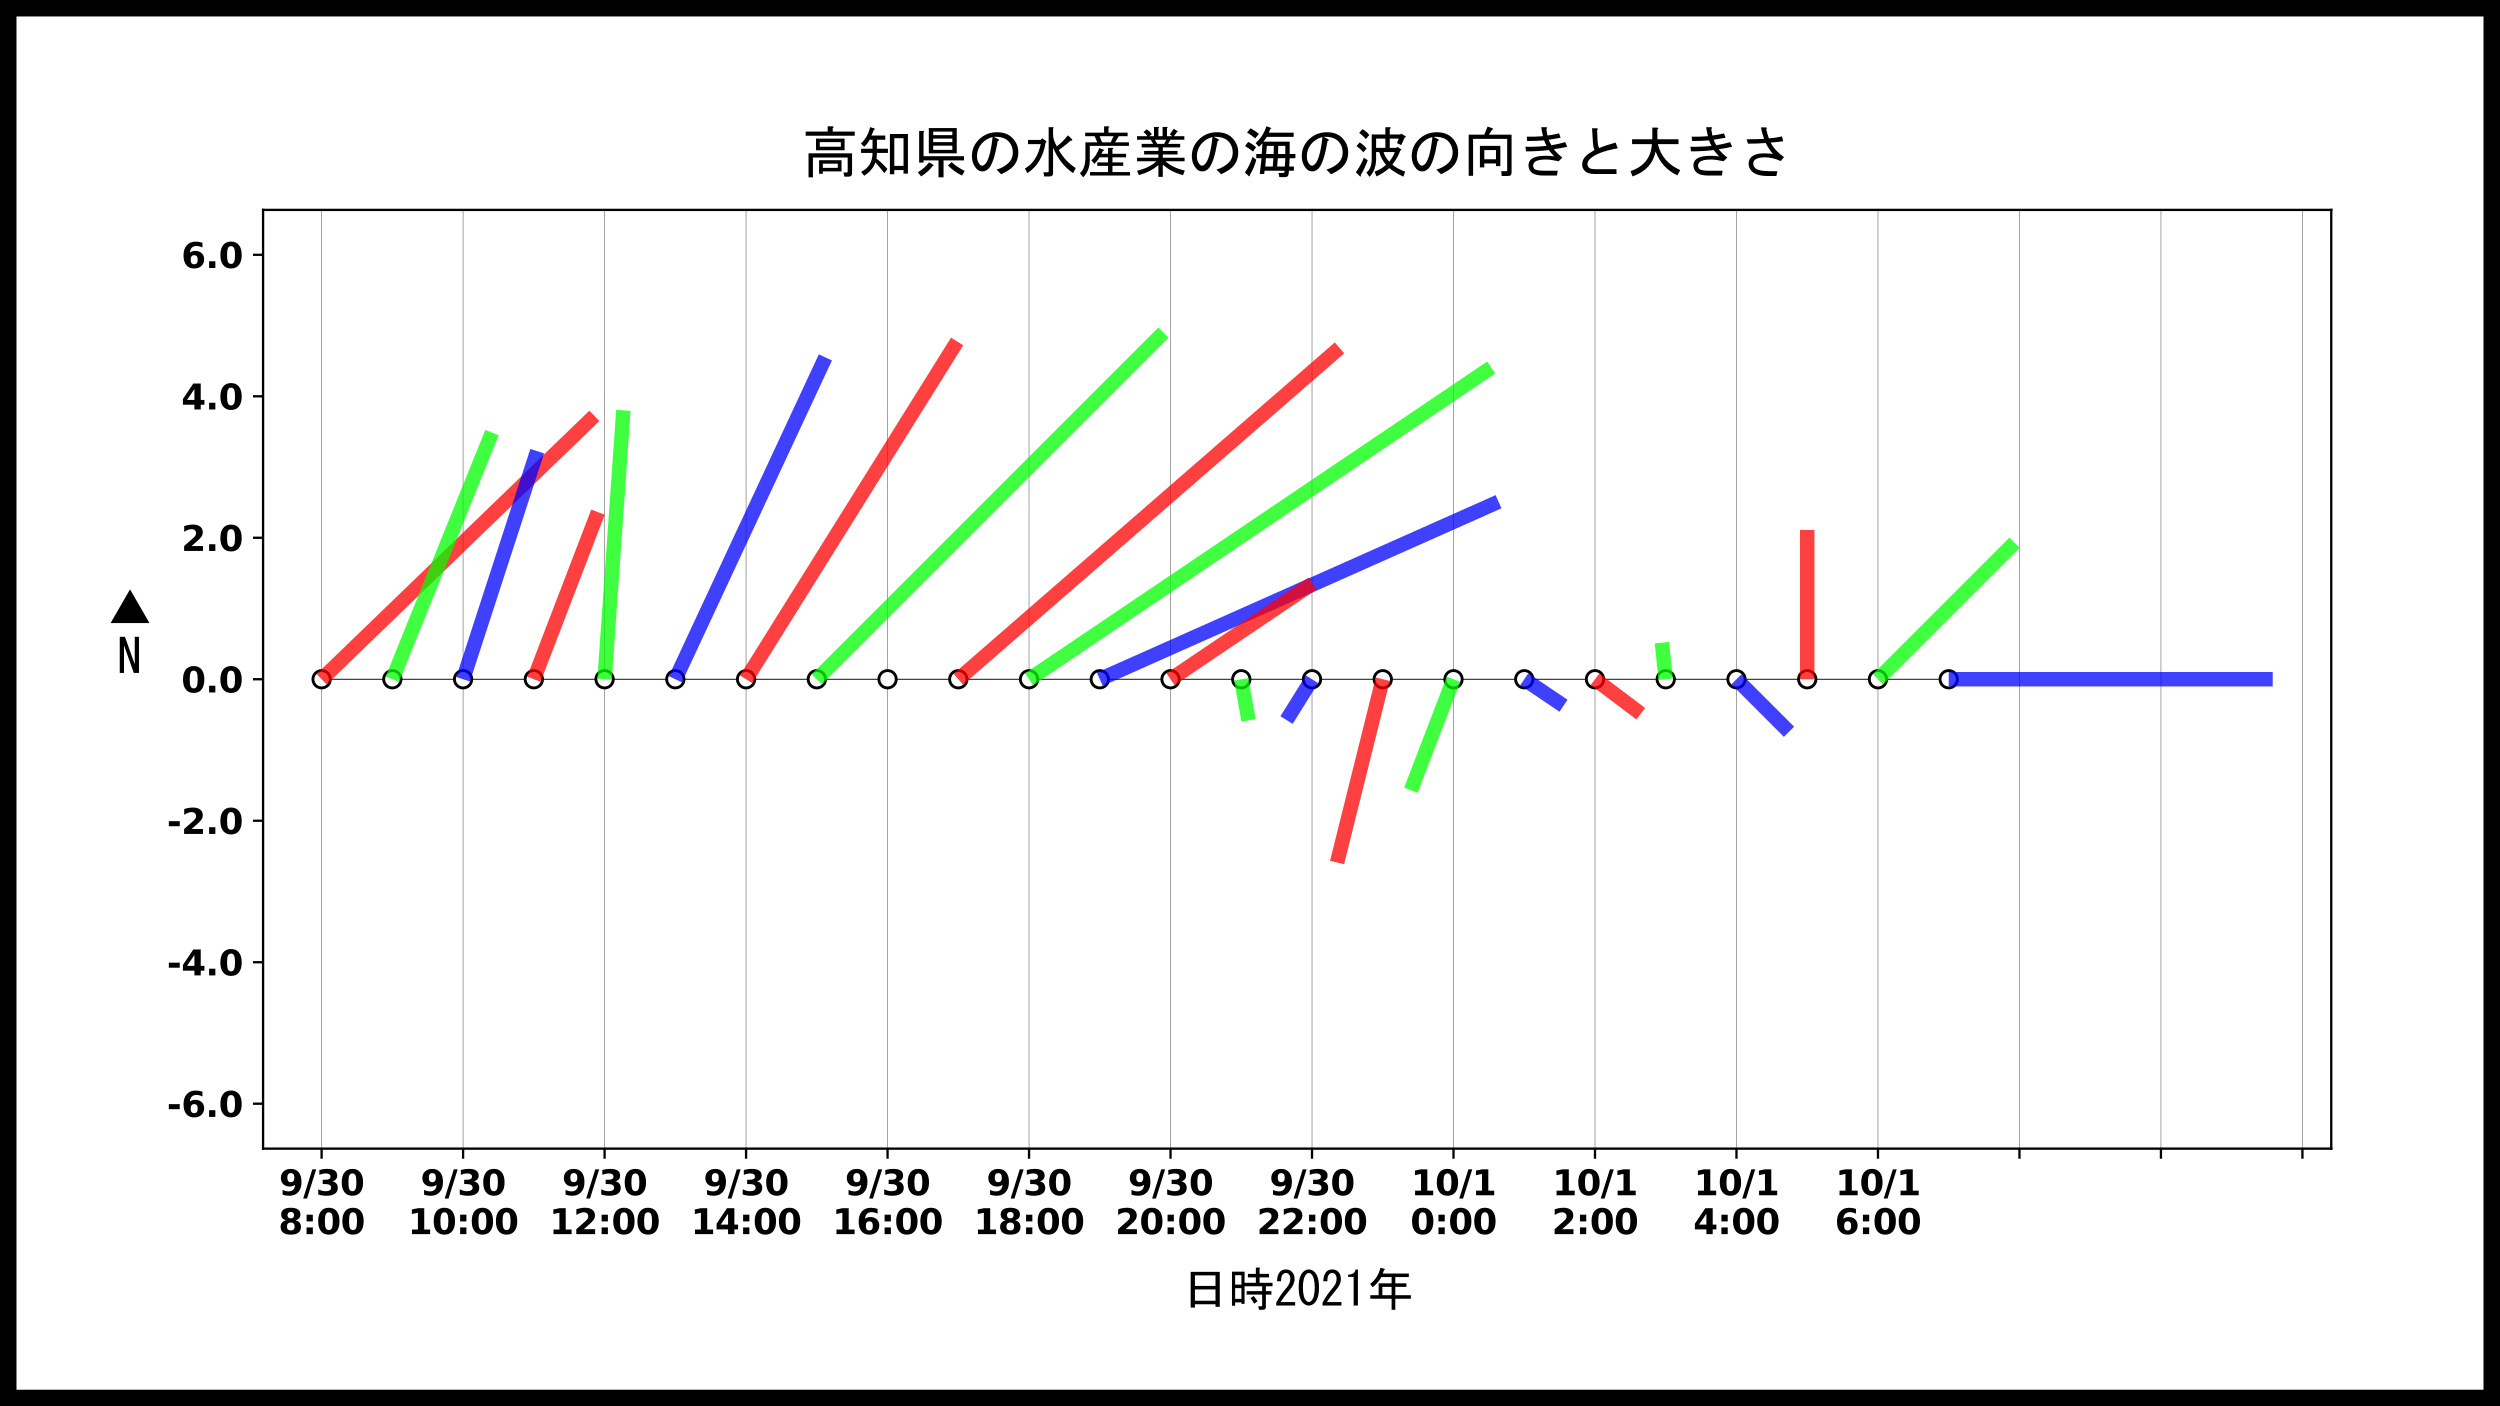 <?xml version="1.0" encoding="utf-8" standalone="no"?>
<!DOCTYPE svg PUBLIC "-//W3C//DTD SVG 1.1//EN"
  "http://www.w3.org/Graphics/SVG/1.1/DTD/svg11.dtd">
<svg xmlns:xlink="http://www.w3.org/1999/xlink" width="864pt" height="486pt" viewBox="0 0 864 486" xmlns="http://www.w3.org/2000/svg" version="1.1">
 <rect x="0" y="0" width="864" height="486" fill="#333333" stroke="none"/>
 <defs>
  <style type="text/css">*{stroke-linejoin: round; stroke-linecap: butt}</style>
 </defs>
 <g id="figure_1">
  <g id="patch_1">
   <path d="M 0 486 
L 864 486 
L 864 0 
L 0 0 
z
" style="fill: #ffffff; stroke: #000000; stroke-width: 11.4; stroke-linejoin: miter"/>
  </g>
  <g id="axes_1">
   <g id="patch_2">
    <path d="M 90.92 396.964 
L 805.68 396.964 
L 805.68 72.535 
L 90.92 72.535 
z
" style="fill: #ffffff"/>
   </g>
   <g id="matplotlib.axis_1">
    <g id="xtick_1">
     <g id="line2d_1">
      <path d="M 111.149 396.964 
L 111.149 72.535 
" clip-path="url(#pfe9430b478)" style="fill: none; stroke: #808080; stroke-width: 0.25; stroke-linecap: square"/>
     </g>
     <g id="line2d_2">
      <defs>
       <path id="mb3cbdd75ba" d="M 0 0 
L 0 3.5 
" style="stroke: #000000; stroke-width: 0.8"/>
      </defs>
      <g>
       <use xlink:href="#mb3cbdd75ba" x="111.149" y="396.964" style="stroke: #000000; stroke-width: 0.8"/>
      </g>
     </g>
     <g id="text_1">
      <!-- 9/30 -->
      <g transform="translate(96.433 413.082)scale(0.12 -0.12)">
       <defs>
        <path id="DejaVuSans-Bold-39" d="M 641 103 
L 641 966 
Q 928 831 1190 764 
Q 1453 697 1709 697 
Q 2247 697 2547 995 
Q 2847 1294 2900 1881 
Q 2688 1725 2447 1647 
Q 2206 1569 1925 1569 
Q 1209 1569 770 1986 
Q 331 2403 331 3084 
Q 331 3838 820 4291 
Q 1309 4744 2131 4744 
Q 3044 4744 3544 4128 
Q 4044 3513 4044 2388 
Q 4044 1231 3459 570 
Q 2875 -91 1856 -91 
Q 1528 -91 1228 -42 
Q 928 6 641 103 
z
M 2125 2350 
Q 2441 2350 2600 2554 
Q 2759 2759 2759 3169 
Q 2759 3575 2600 3781 
Q 2441 3988 2125 3988 
Q 1809 3988 1650 3781 
Q 1491 3575 1491 3169 
Q 1491 2759 1650 2554 
Q 1809 2350 2125 2350 
z
" transform="scale(0.016)"/>
        <path id="DejaVuSans-Bold-2f" d="M 1644 4666 
L 2338 4666 
L 691 -594 
L 0 -594 
L 1644 4666 
z
" transform="scale(0.016)"/>
        <path id="DejaVuSans-Bold-33" d="M 2981 2516 
Q 3453 2394 3698 2092 
Q 3944 1791 3944 1325 
Q 3944 631 3412 270 
Q 2881 -91 1863 -91 
Q 1503 -91 1142 -33 
Q 781 25 428 141 
L 428 1069 
Q 766 900 1098 814 
Q 1431 728 1753 728 
Q 2231 728 2486 893 
Q 2741 1059 2741 1369 
Q 2741 1688 2480 1852 
Q 2219 2016 1709 2016 
L 1228 2016 
L 1228 2791 
L 1734 2791 
Q 2188 2791 2409 2933 
Q 2631 3075 2631 3366 
Q 2631 3634 2415 3781 
Q 2200 3928 1806 3928 
Q 1516 3928 1219 3862 
Q 922 3797 628 3669 
L 628 4550 
Q 984 4650 1334 4700 
Q 1684 4750 2022 4750 
Q 2931 4750 3382 4451 
Q 3834 4153 3834 3553 
Q 3834 3144 3618 2883 
Q 3403 2622 2981 2516 
z
" transform="scale(0.016)"/>
        <path id="DejaVuSans-Bold-30" d="M 2944 2338 
Q 2944 3213 2780 3570 
Q 2616 3928 2228 3928 
Q 1841 3928 1675 3570 
Q 1509 3213 1509 2338 
Q 1509 1453 1675 1090 
Q 1841 728 2228 728 
Q 2613 728 2778 1090 
Q 2944 1453 2944 2338 
z
M 4147 2328 
Q 4147 1169 3647 539 
Q 3147 -91 2228 -91 
Q 1306 -91 806 539 
Q 306 1169 306 2328 
Q 306 3491 806 4120 
Q 1306 4750 2228 4750 
Q 3147 4750 3647 4120 
Q 4147 3491 4147 2328 
z
" transform="scale(0.016)"/>
       </defs>
       <use xlink:href="#DejaVuSans-Bold-39"/>
       <use xlink:href="#DejaVuSans-Bold-2f" x="69.58"/>
       <use xlink:href="#DejaVuSans-Bold-33" x="106.104"/>
       <use xlink:href="#DejaVuSans-Bold-30" x="175.684"/>
      </g>
      <!-- 8:00 -->
      <g transform="translate(96.226 426.519)scale(0.12 -0.12)">
       <defs>
        <path id="DejaVuSans-Bold-38" d="M 2228 2088 
Q 1891 2088 1709 1903 
Q 1528 1719 1528 1375 
Q 1528 1031 1709 848 
Q 1891 666 2228 666 
Q 2563 666 2741 848 
Q 2919 1031 2919 1375 
Q 2919 1722 2741 1905 
Q 2563 2088 2228 2088 
z
M 1350 2484 
Q 925 2613 709 2878 
Q 494 3144 494 3541 
Q 494 4131 934 4440 
Q 1375 4750 2228 4750 
Q 3075 4750 3515 4442 
Q 3956 4134 3956 3541 
Q 3956 3144 3739 2878 
Q 3522 2613 3097 2484 
Q 3572 2353 3814 2058 
Q 4056 1763 4056 1313 
Q 4056 619 3595 264 
Q 3134 -91 2228 -91 
Q 1319 -91 855 264 
Q 391 619 391 1313 
Q 391 1763 633 2058 
Q 875 2353 1350 2484 
z
M 1631 3419 
Q 1631 3141 1786 2991 
Q 1941 2841 2228 2841 
Q 2509 2841 2662 2991 
Q 2816 3141 2816 3419 
Q 2816 3697 2662 3845 
Q 2509 3994 2228 3994 
Q 1941 3994 1786 3844 
Q 1631 3694 1631 3419 
z
" transform="scale(0.016)"/>
        <path id="DejaVuSans-Bold-3a" d="M 716 3500 
L 1844 3500 
L 1844 2291 
L 716 2291 
L 716 3500 
z
M 716 1209 
L 1844 1209 
L 1844 0 
L 716 0 
L 716 1209 
z
" transform="scale(0.016)"/>
       </defs>
       <use xlink:href="#DejaVuSans-Bold-38"/>
       <use xlink:href="#DejaVuSans-Bold-3a" x="69.58"/>
       <use xlink:href="#DejaVuSans-Bold-30" x="109.57"/>
       <use xlink:href="#DejaVuSans-Bold-30" x="179.15"/>
      </g>
     </g>
    </g>
    <g id="xtick_2">
     <g id="line2d_3">
      <path d="M 160.047 396.964 
L 160.047 72.535 
" clip-path="url(#pfe9430b478)" style="fill: none; stroke: #808080; stroke-width: 0.25; stroke-linecap: square"/>
     </g>
     <g id="line2d_4">
      <g>
       <use xlink:href="#mb3cbdd75ba" x="160.047" y="396.964" style="stroke: #000000; stroke-width: 0.8"/>
      </g>
     </g>
     <g id="text_2">
      <!-- 9/30 -->
      <g transform="translate(145.331 413.082)scale(0.12 -0.12)">
       <use xlink:href="#DejaVuSans-Bold-39"/>
       <use xlink:href="#DejaVuSans-Bold-2f" x="69.58"/>
       <use xlink:href="#DejaVuSans-Bold-33" x="106.104"/>
       <use xlink:href="#DejaVuSans-Bold-30" x="175.684"/>
      </g>
      <!-- 10:00 -->
      <g transform="translate(140.949 426.519)scale(0.12 -0.12)">
       <defs>
        <path id="DejaVuSans-Bold-31" d="M 750 831 
L 1813 831 
L 1813 3847 
L 722 3622 
L 722 4441 
L 1806 4666 
L 2950 4666 
L 2950 831 
L 4013 831 
L 4013 0 
L 750 0 
L 750 831 
z
" transform="scale(0.016)"/>
       </defs>
       <use xlink:href="#DejaVuSans-Bold-31"/>
       <use xlink:href="#DejaVuSans-Bold-30" x="69.58"/>
       <use xlink:href="#DejaVuSans-Bold-3a" x="139.16"/>
       <use xlink:href="#DejaVuSans-Bold-30" x="179.15"/>
       <use xlink:href="#DejaVuSans-Bold-30" x="248.73"/>
      </g>
     </g>
    </g>
    <g id="xtick_3">
     <g id="line2d_5">
      <path d="M 208.945 396.964 
L 208.945 72.535 
" clip-path="url(#pfe9430b478)" style="fill: none; stroke: #808080; stroke-width: 0.25; stroke-linecap: square"/>
     </g>
     <g id="line2d_6">
      <g>
       <use xlink:href="#mb3cbdd75ba" x="208.945" y="396.964" style="stroke: #000000; stroke-width: 0.8"/>
      </g>
     </g>
     <g id="text_3">
      <!-- 9/30 -->
      <g transform="translate(194.229 413.082)scale(0.12 -0.12)">
       <use xlink:href="#DejaVuSans-Bold-39"/>
       <use xlink:href="#DejaVuSans-Bold-2f" x="69.58"/>
       <use xlink:href="#DejaVuSans-Bold-33" x="106.104"/>
       <use xlink:href="#DejaVuSans-Bold-30" x="175.684"/>
      </g>
      <!-- 12:00 -->
      <g transform="translate(189.847 426.519)scale(0.12 -0.12)">
       <defs>
        <path id="DejaVuSans-Bold-32" d="M 1844 884 
L 3897 884 
L 3897 0 
L 506 0 
L 506 884 
L 2209 2388 
Q 2438 2594 2547 2791 
Q 2656 2988 2656 3200 
Q 2656 3528 2436 3728 
Q 2216 3928 1850 3928 
Q 1569 3928 1234 3808 
Q 900 3688 519 3450 
L 519 4475 
Q 925 4609 1322 4679 
Q 1719 4750 2100 4750 
Q 2938 4750 3402 4381 
Q 3866 4013 3866 3353 
Q 3866 2972 3669 2642 
Q 3472 2313 2841 1759 
L 1844 884 
z
" transform="scale(0.016)"/>
       </defs>
       <use xlink:href="#DejaVuSans-Bold-31"/>
       <use xlink:href="#DejaVuSans-Bold-32" x="69.58"/>
       <use xlink:href="#DejaVuSans-Bold-3a" x="139.16"/>
       <use xlink:href="#DejaVuSans-Bold-30" x="179.15"/>
       <use xlink:href="#DejaVuSans-Bold-30" x="248.73"/>
      </g>
     </g>
    </g>
    <g id="xtick_4">
     <g id="line2d_7">
      <path d="M 257.843 396.964 
L 257.843 72.535 
" clip-path="url(#pfe9430b478)" style="fill: none; stroke: #808080; stroke-width: 0.25; stroke-linecap: square"/>
     </g>
     <g id="line2d_8">
      <g>
       <use xlink:href="#mb3cbdd75ba" x="257.843" y="396.964" style="stroke: #000000; stroke-width: 0.8"/>
      </g>
     </g>
     <g id="text_4">
      <!-- 9/30 -->
      <g transform="translate(243.127 413.082)scale(0.12 -0.12)">
       <use xlink:href="#DejaVuSans-Bold-39"/>
       <use xlink:href="#DejaVuSans-Bold-2f" x="69.58"/>
       <use xlink:href="#DejaVuSans-Bold-33" x="106.104"/>
       <use xlink:href="#DejaVuSans-Bold-30" x="175.684"/>
      </g>
      <!-- 14:00 -->
      <g transform="translate(238.745 426.519)scale(0.12 -0.12)">
       <defs>
        <path id="DejaVuSans-Bold-34" d="M 2356 3675 
L 1038 1722 
L 2356 1722 
L 2356 3675 
z
M 2156 4666 
L 3494 4666 
L 3494 1722 
L 4159 1722 
L 4159 850 
L 3494 850 
L 3494 0 
L 2356 0 
L 2356 850 
L 288 850 
L 288 1881 
L 2156 4666 
z
" transform="scale(0.016)"/>
       </defs>
       <use xlink:href="#DejaVuSans-Bold-31"/>
       <use xlink:href="#DejaVuSans-Bold-34" x="69.58"/>
       <use xlink:href="#DejaVuSans-Bold-3a" x="139.16"/>
       <use xlink:href="#DejaVuSans-Bold-30" x="179.15"/>
       <use xlink:href="#DejaVuSans-Bold-30" x="248.73"/>
      </g>
     </g>
    </g>
    <g id="xtick_5">
     <g id="line2d_9">
      <path d="M 306.741 396.964 
L 306.741 72.535 
" clip-path="url(#pfe9430b478)" style="fill: none; stroke: #808080; stroke-width: 0.25; stroke-linecap: square"/>
     </g>
     <g id="line2d_10">
      <g>
       <use xlink:href="#mb3cbdd75ba" x="306.741" y="396.964" style="stroke: #000000; stroke-width: 0.8"/>
      </g>
     </g>
     <g id="text_5">
      <!-- 9/30 -->
      <g transform="translate(292.025 413.082)scale(0.12 -0.12)">
       <use xlink:href="#DejaVuSans-Bold-39"/>
       <use xlink:href="#DejaVuSans-Bold-2f" x="69.58"/>
       <use xlink:href="#DejaVuSans-Bold-33" x="106.104"/>
       <use xlink:href="#DejaVuSans-Bold-30" x="175.684"/>
      </g>
      <!-- 16:00 -->
      <g transform="translate(287.643 426.519)scale(0.12 -0.12)">
       <defs>
        <path id="DejaVuSans-Bold-36" d="M 2316 2303 
Q 2000 2303 1842 2098 
Q 1684 1894 1684 1484 
Q 1684 1075 1842 870 
Q 2000 666 2316 666 
Q 2634 666 2792 870 
Q 2950 1075 2950 1484 
Q 2950 1894 2792 2098 
Q 2634 2303 2316 2303 
z
M 3803 4544 
L 3803 3681 
Q 3506 3822 3243 3889 
Q 2981 3956 2731 3956 
Q 2194 3956 1894 3657 
Q 1594 3359 1544 2772 
Q 1750 2925 1990 3001 
Q 2231 3078 2516 3078 
Q 3231 3078 3670 2659 
Q 4109 2241 4109 1563 
Q 4109 813 3618 361 
Q 3128 -91 2303 -91 
Q 1394 -91 895 523 
Q 397 1138 397 2266 
Q 397 3422 980 4083 
Q 1563 4744 2578 4744 
Q 2900 4744 3203 4694 
Q 3506 4644 3803 4544 
z
" transform="scale(0.016)"/>
       </defs>
       <use xlink:href="#DejaVuSans-Bold-31"/>
       <use xlink:href="#DejaVuSans-Bold-36" x="69.58"/>
       <use xlink:href="#DejaVuSans-Bold-3a" x="139.16"/>
       <use xlink:href="#DejaVuSans-Bold-30" x="179.15"/>
       <use xlink:href="#DejaVuSans-Bold-30" x="248.73"/>
      </g>
     </g>
    </g>
    <g id="xtick_6">
     <g id="line2d_11">
      <path d="M 355.639 396.964 
L 355.639 72.535 
" clip-path="url(#pfe9430b478)" style="fill: none; stroke: #808080; stroke-width: 0.25; stroke-linecap: square"/>
     </g>
     <g id="line2d_12">
      <g>
       <use xlink:href="#mb3cbdd75ba" x="355.639" y="396.964" style="stroke: #000000; stroke-width: 0.8"/>
      </g>
     </g>
     <g id="text_6">
      <!-- 9/30 -->
      <g transform="translate(340.923 413.082)scale(0.12 -0.12)">
       <use xlink:href="#DejaVuSans-Bold-39"/>
       <use xlink:href="#DejaVuSans-Bold-2f" x="69.58"/>
       <use xlink:href="#DejaVuSans-Bold-33" x="106.104"/>
       <use xlink:href="#DejaVuSans-Bold-30" x="175.684"/>
      </g>
      <!-- 18:00 -->
      <g transform="translate(336.541 426.519)scale(0.12 -0.12)">
       <use xlink:href="#DejaVuSans-Bold-31"/>
       <use xlink:href="#DejaVuSans-Bold-38" x="69.58"/>
       <use xlink:href="#DejaVuSans-Bold-3a" x="139.16"/>
       <use xlink:href="#DejaVuSans-Bold-30" x="179.15"/>
       <use xlink:href="#DejaVuSans-Bold-30" x="248.73"/>
      </g>
     </g>
    </g>
    <g id="xtick_7">
     <g id="line2d_13">
      <path d="M 404.536 396.964 
L 404.536 72.535 
" clip-path="url(#pfe9430b478)" style="fill: none; stroke: #808080; stroke-width: 0.25; stroke-linecap: square"/>
     </g>
     <g id="line2d_14">
      <g>
       <use xlink:href="#mb3cbdd75ba" x="404.536" y="396.964" style="stroke: #000000; stroke-width: 0.8"/>
      </g>
     </g>
     <g id="text_7">
      <!-- 9/30 -->
      <g transform="translate(389.82 413.082)scale(0.12 -0.12)">
       <use xlink:href="#DejaVuSans-Bold-39"/>
       <use xlink:href="#DejaVuSans-Bold-2f" x="69.58"/>
       <use xlink:href="#DejaVuSans-Bold-33" x="106.104"/>
       <use xlink:href="#DejaVuSans-Bold-30" x="175.684"/>
      </g>
      <!-- 20:00 -->
      <g transform="translate(385.439 426.519)scale(0.12 -0.12)">
       <use xlink:href="#DejaVuSans-Bold-32"/>
       <use xlink:href="#DejaVuSans-Bold-30" x="69.58"/>
       <use xlink:href="#DejaVuSans-Bold-3a" x="139.16"/>
       <use xlink:href="#DejaVuSans-Bold-30" x="179.15"/>
       <use xlink:href="#DejaVuSans-Bold-30" x="248.73"/>
      </g>
     </g>
    </g>
    <g id="xtick_8">
     <g id="line2d_15">
      <path d="M 453.434 396.964 
L 453.434 72.535 
" clip-path="url(#pfe9430b478)" style="fill: none; stroke: #808080; stroke-width: 0.25; stroke-linecap: square"/>
     </g>
     <g id="line2d_16">
      <g>
       <use xlink:href="#mb3cbdd75ba" x="453.434" y="396.964" style="stroke: #000000; stroke-width: 0.8"/>
      </g>
     </g>
     <g id="text_8">
      <!-- 9/30 -->
      <g transform="translate(438.718 413.082)scale(0.12 -0.12)">
       <use xlink:href="#DejaVuSans-Bold-39"/>
       <use xlink:href="#DejaVuSans-Bold-2f" x="69.58"/>
       <use xlink:href="#DejaVuSans-Bold-33" x="106.104"/>
       <use xlink:href="#DejaVuSans-Bold-30" x="175.684"/>
      </g>
      <!-- 22:00 -->
      <g transform="translate(434.336 426.519)scale(0.12 -0.12)">
       <use xlink:href="#DejaVuSans-Bold-32"/>
       <use xlink:href="#DejaVuSans-Bold-32" x="69.58"/>
       <use xlink:href="#DejaVuSans-Bold-3a" x="139.16"/>
       <use xlink:href="#DejaVuSans-Bold-30" x="179.15"/>
       <use xlink:href="#DejaVuSans-Bold-30" x="248.73"/>
      </g>
     </g>
    </g>
    <g id="xtick_9">
     <g id="line2d_17">
      <path d="M 502.332 396.964 
L 502.332 72.535 
" clip-path="url(#pfe9430b478)" style="fill: none; stroke: #808080; stroke-width: 0.25; stroke-linecap: square"/>
     </g>
     <g id="line2d_18">
      <g>
       <use xlink:href="#mb3cbdd75ba" x="502.332" y="396.964" style="stroke: #000000; stroke-width: 0.8"/>
      </g>
     </g>
     <g id="text_9">
      <!-- 10/1 -->
      <g transform="translate(487.616 413.082)scale(0.12 -0.12)">
       <use xlink:href="#DejaVuSans-Bold-31"/>
       <use xlink:href="#DejaVuSans-Bold-30" x="69.58"/>
       <use xlink:href="#DejaVuSans-Bold-2f" x="139.16"/>
       <use xlink:href="#DejaVuSans-Bold-31" x="175.684"/>
      </g>
      <!-- 0:00 -->
      <g transform="translate(487.409 426.519)scale(0.12 -0.12)">
       <use xlink:href="#DejaVuSans-Bold-30"/>
       <use xlink:href="#DejaVuSans-Bold-3a" x="69.58"/>
       <use xlink:href="#DejaVuSans-Bold-30" x="109.57"/>
       <use xlink:href="#DejaVuSans-Bold-30" x="179.15"/>
      </g>
     </g>
    </g>
    <g id="xtick_10">
     <g id="line2d_19">
      <path d="M 551.23 396.964 
L 551.23 72.535 
" clip-path="url(#pfe9430b478)" style="fill: none; stroke: #808080; stroke-width: 0.25; stroke-linecap: square"/>
     </g>
     <g id="line2d_20">
      <g>
       <use xlink:href="#mb3cbdd75ba" x="551.23" y="396.964" style="stroke: #000000; stroke-width: 0.8"/>
      </g>
     </g>
     <g id="text_10">
      <!-- 10/1 -->
      <g transform="translate(536.514 413.082)scale(0.12 -0.12)">
       <use xlink:href="#DejaVuSans-Bold-31"/>
       <use xlink:href="#DejaVuSans-Bold-30" x="69.58"/>
       <use xlink:href="#DejaVuSans-Bold-2f" x="139.16"/>
       <use xlink:href="#DejaVuSans-Bold-31" x="175.684"/>
      </g>
      <!-- 2:00 -->
      <g transform="translate(536.307 426.519)scale(0.12 -0.12)">
       <use xlink:href="#DejaVuSans-Bold-32"/>
       <use xlink:href="#DejaVuSans-Bold-3a" x="69.58"/>
       <use xlink:href="#DejaVuSans-Bold-30" x="109.57"/>
       <use xlink:href="#DejaVuSans-Bold-30" x="179.15"/>
      </g>
     </g>
    </g>
    <g id="xtick_11">
     <g id="line2d_21">
      <path d="M 600.128 396.964 
L 600.128 72.535 
" clip-path="url(#pfe9430b478)" style="fill: none; stroke: #808080; stroke-width: 0.25; stroke-linecap: square"/>
     </g>
     <g id="line2d_22">
      <g>
       <use xlink:href="#mb3cbdd75ba" x="600.128" y="396.964" style="stroke: #000000; stroke-width: 0.8"/>
      </g>
     </g>
     <g id="text_11">
      <!-- 10/1 -->
      <g transform="translate(585.412 413.082)scale(0.12 -0.12)">
       <use xlink:href="#DejaVuSans-Bold-31"/>
       <use xlink:href="#DejaVuSans-Bold-30" x="69.58"/>
       <use xlink:href="#DejaVuSans-Bold-2f" x="139.16"/>
       <use xlink:href="#DejaVuSans-Bold-31" x="175.684"/>
      </g>
      <!-- 4:00 -->
      <g transform="translate(585.205 426.519)scale(0.12 -0.12)">
       <use xlink:href="#DejaVuSans-Bold-34"/>
       <use xlink:href="#DejaVuSans-Bold-3a" x="69.58"/>
       <use xlink:href="#DejaVuSans-Bold-30" x="109.57"/>
       <use xlink:href="#DejaVuSans-Bold-30" x="179.15"/>
      </g>
     </g>
    </g>
    <g id="xtick_12">
     <g id="line2d_23">
      <path d="M 649.026 396.964 
L 649.026 72.535 
" clip-path="url(#pfe9430b478)" style="fill: none; stroke: #808080; stroke-width: 0.25; stroke-linecap: square"/>
     </g>
     <g id="line2d_24">
      <g>
       <use xlink:href="#mb3cbdd75ba" x="649.026" y="396.964" style="stroke: #000000; stroke-width: 0.8"/>
      </g>
     </g>
     <g id="text_12">
      <!-- 10/1 -->
      <g transform="translate(634.31 413.082)scale(0.12 -0.12)">
       <use xlink:href="#DejaVuSans-Bold-31"/>
       <use xlink:href="#DejaVuSans-Bold-30" x="69.58"/>
       <use xlink:href="#DejaVuSans-Bold-2f" x="139.16"/>
       <use xlink:href="#DejaVuSans-Bold-31" x="175.684"/>
      </g>
      <!-- 6:00 -->
      <g transform="translate(634.103 426.519)scale(0.12 -0.12)">
       <use xlink:href="#DejaVuSans-Bold-36"/>
       <use xlink:href="#DejaVuSans-Bold-3a" x="69.58"/>
       <use xlink:href="#DejaVuSans-Bold-30" x="109.57"/>
       <use xlink:href="#DejaVuSans-Bold-30" x="179.15"/>
      </g>
     </g>
    </g>
    <g id="xtick_13">
     <g id="line2d_25">
      <path d="M 697.924 396.964 
L 697.924 72.535 
" clip-path="url(#pfe9430b478)" style="fill: none; stroke: #808080; stroke-width: 0.25; stroke-linecap: square"/>
     </g>
     <g id="line2d_26">
      <g>
       <use xlink:href="#mb3cbdd75ba" x="697.924" y="396.964" style="stroke: #000000; stroke-width: 0.8"/>
      </g>
     </g>
    </g>
    <g id="xtick_14">
     <g id="line2d_27">
      <path d="M 746.822 396.964 
L 746.822 72.535 
" clip-path="url(#pfe9430b478)" style="fill: none; stroke: #808080; stroke-width: 0.25; stroke-linecap: square"/>
     </g>
     <g id="line2d_28">
      <g>
       <use xlink:href="#mb3cbdd75ba" x="746.822" y="396.964" style="stroke: #000000; stroke-width: 0.8"/>
      </g>
     </g>
    </g>
    <g id="xtick_15">
     <g id="line2d_29">
      <path d="M 795.72 396.964 
L 795.72 72.535 
" clip-path="url(#pfe9430b478)" style="fill: none; stroke: #808080; stroke-width: 0.25; stroke-linecap: square"/>
     </g>
     <g id="line2d_30">
      <g>
       <use xlink:href="#mb3cbdd75ba" x="795.72" y="396.964" style="stroke: #000000; stroke-width: 0.8"/>
      </g>
     </g>
    </g>
    <g id="text_13">
     <!-- 日時2021年 -->
     <g transform="translate(408.3 451.328)scale(0.16 -0.16)">
      <defs>
       <path id="MS-Gothic-65e5" d="M 1825 -225 
L 1250 -225 
L 1250 4600 
L 5175 4600 
L 5175 -125 
L 4600 -125 
L 4600 225 
L 1825 225 
L 1825 -225 
z
M 4600 2700 
L 4600 4125 
L 1825 4125 
L 1825 2700 
L 4600 2700 
z
M 4600 700 
L 4600 2225 
L 1825 2225 
L 1825 700 
L 4600 700 
z
" transform="scale(0.016)"/>
       <path id="MS-Gothic-6642" d="M 3575 300 
Q 3275 825 3075 1050 
L 3500 1350 
Q 3700 1125 4025 625 
L 3575 300 
z
M 4550 -50 
Q 4650 -50 4650 50 
L 4650 1525 
L 2550 1525 
L 2550 2000 
L 4650 2000 
L 4650 2650 
L 2275 2650 
L 2275 275 
L 1850 275 
L 1850 475 
L 1000 475 
L 1000 25 
L 575 25 
L 575 4625 
L 2275 4625 
L 2275 3125 
L 3800 3125 
L 3800 3850 
L 2725 3850 
L 2725 4325 
L 3800 4325 
L 3800 5175 
L 4275 5175 
Q 4475 5150 4300 5025 
L 4300 4325 
L 5575 4325 
L 5575 3850 
L 4300 3850 
L 4300 3125 
L 6050 3125 
L 6050 2650 
L 5150 2650 
L 5150 2000 
L 5900 2000 
L 5900 1525 
L 5150 1525 
L 5150 -125 
Q 5150 -525 4750 -525 
L 4225 -525 
L 4125 -50 
L 4550 -50 
z
M 1000 2875 
L 1850 2875 
L 1850 4150 
L 1000 4150 
L 1000 2875 
z
M 1000 950 
L 1850 950 
L 1850 2400 
L 1000 2400 
L 1000 950 
z
" transform="scale(0.016)"/>
       <path id="MS-Gothic-32" d="M 2850 525 
L 2850 50 
L 300 50 
L 300 450 
Q 875 1525 1725 2500 
Q 2200 3050 2200 3650 
Q 2200 4075 1975 4300 
Q 1825 4450 1575 4450 
Q 1375 4450 1175 4250 
Q 950 4025 950 3325 
L 400 3325 
Q 425 4225 825 4625 
Q 1125 4925 1625 4925 
Q 2100 4925 2425 4600 
Q 2775 4250 2775 3625 
Q 2775 2900 2100 2125 
Q 1375 1300 900 525 
L 2850 525 
z
" transform="scale(0.016)"/>
       <path id="MS-Gothic-30" d="M 200 2500 
Q 200 3975 800 4575 
Q 1150 4925 1575 4925 
Q 2000 4925 2350 4575 
Q 2950 3975 2950 2500 
Q 2950 1000 2350 400 
Q 2000 50 1575 50 
Q 1150 50 800 400 
Q 200 1000 200 2500 
z
M 2375 2500 
Q 2375 3825 1900 4300 
Q 1750 4450 1575 4450 
Q 1400 4450 1250 4300 
Q 775 3800 775 2500 
Q 775 1150 1250 675 
Q 1400 525 1575 525 
Q 1750 525 1900 675 
Q 2375 1150 2375 2500 
z
" transform="scale(0.016)"/>
       <path id="MS-Gothic-31" d="M 1375 50 
L 1375 2000 
L 1375 3925 
L 625 3925 
L 625 4225 
Q 1500 4225 1650 4925 
L 1950 4925 
L 1950 50 
L 1375 50 
z
" transform="scale(0.016)"/>
       <path id="MS-Gothic-5e74" d="M 2000 3900 
Q 1525 3075 825 2525 
L 475 2975 
Q 1500 3725 1875 5150 
L 2450 5000 
Q 2550 4900 2375 4875 
L 2175 4375 
L 5700 4375 
L 5700 3900 
L 3875 3900 
L 3875 3050 
L 5375 3050 
L 5375 2575 
L 3875 2575 
L 3875 1450 
L 5975 1450 
L 5975 975 
L 3875 975 
L 3875 -525 
L 3375 -525 
L 3375 975 
L 500 975 
L 500 1450 
L 1625 1450 
L 1625 3050 
L 3375 3050 
L 3375 3900 
L 2000 3900 
z
M 2125 1450 
L 3375 1450 
L 3375 2575 
L 2125 2575 
L 2125 1450 
z
" transform="scale(0.016)"/>
      </defs>
      <use xlink:href="#MS-Gothic-65e5"/>
      <use xlink:href="#MS-Gothic-6642" x="100"/>
      <use xlink:href="#MS-Gothic-32" x="200"/>
      <use xlink:href="#MS-Gothic-30" x="250"/>
      <use xlink:href="#MS-Gothic-32" x="300"/>
      <use xlink:href="#MS-Gothic-31" x="350"/>
      <use xlink:href="#MS-Gothic-5e74" x="400"/>
     </g>
    </g>
   </g>
   <g id="matplotlib.axis_2">
    <g id="ytick_1">
     <g id="line2d_31">
      <defs>
       <path id="me42a617928" d="M 0 0 
L -3.5 0 
" style="stroke: #000000; stroke-width: 0.8"/>
      </defs>
      <g>
       <use xlink:href="#me42a617928" x="90.92" y="381.443" style="stroke: #000000; stroke-width: 0.8"/>
      </g>
     </g>
     <g id="text_14">
      <!-- -6.0 -->
      <g transform="translate(57.683 386.002)scale(0.12 -0.12)">
       <defs>
        <path id="DejaVuSans-Bold-2d" d="M 347 2297 
L 2309 2297 
L 2309 1388 
L 347 1388 
L 347 2297 
z
" transform="scale(0.016)"/>
        <path id="DejaVuSans-Bold-2e" d="M 653 1209 
L 1778 1209 
L 1778 0 
L 653 0 
L 653 1209 
z
" transform="scale(0.016)"/>
       </defs>
       <use xlink:href="#DejaVuSans-Bold-2d"/>
       <use xlink:href="#DejaVuSans-Bold-36" x="41.504"/>
       <use xlink:href="#DejaVuSans-Bold-2e" x="111.084"/>
       <use xlink:href="#DejaVuSans-Bold-30" x="149.072"/>
      </g>
     </g>
    </g>
    <g id="ytick_2">
     <g id="line2d_32">
      <g>
       <use xlink:href="#me42a617928" x="90.92" y="332.545" style="stroke: #000000; stroke-width: 0.8"/>
      </g>
     </g>
     <g id="text_15">
      <!-- -4.0 -->
      <g transform="translate(57.683 337.104)scale(0.12 -0.12)">
       <use xlink:href="#DejaVuSans-Bold-2d"/>
       <use xlink:href="#DejaVuSans-Bold-34" x="41.504"/>
       <use xlink:href="#DejaVuSans-Bold-2e" x="111.084"/>
       <use xlink:href="#DejaVuSans-Bold-30" x="149.072"/>
      </g>
     </g>
    </g>
    <g id="ytick_3">
     <g id="line2d_33">
      <g>
       <use xlink:href="#me42a617928" x="90.92" y="283.647" style="stroke: #000000; stroke-width: 0.8"/>
      </g>
     </g>
     <g id="text_16">
      <!-- -2.0 -->
      <g transform="translate(57.683 288.206)scale(0.12 -0.12)">
       <use xlink:href="#DejaVuSans-Bold-2d"/>
       <use xlink:href="#DejaVuSans-Bold-32" x="41.504"/>
       <use xlink:href="#DejaVuSans-Bold-2e" x="111.084"/>
       <use xlink:href="#DejaVuSans-Bold-30" x="149.072"/>
      </g>
     </g>
    </g>
    <g id="ytick_4">
     <g id="line2d_34">
      <g>
       <use xlink:href="#me42a617928" x="90.92" y="234.75" style="stroke: #000000; stroke-width: 0.8"/>
      </g>
     </g>
     <g id="text_17">
      <!-- 0.0 -->
      <g transform="translate(62.663 239.309)scale(0.12 -0.12)">
       <use xlink:href="#DejaVuSans-Bold-30"/>
       <use xlink:href="#DejaVuSans-Bold-2e" x="69.58"/>
       <use xlink:href="#DejaVuSans-Bold-30" x="107.568"/>
      </g>
     </g>
    </g>
    <g id="ytick_5">
     <g id="line2d_35">
      <g>
       <use xlink:href="#me42a617928" x="90.92" y="185.852" style="stroke: #000000; stroke-width: 0.8"/>
      </g>
     </g>
     <g id="text_18">
      <!-- 2.0 -->
      <g transform="translate(62.663 190.411)scale(0.12 -0.12)">
       <use xlink:href="#DejaVuSans-Bold-32"/>
       <use xlink:href="#DejaVuSans-Bold-2e" x="69.58"/>
       <use xlink:href="#DejaVuSans-Bold-30" x="107.568"/>
      </g>
     </g>
    </g>
    <g id="ytick_6">
     <g id="line2d_36">
      <g>
       <use xlink:href="#me42a617928" x="90.92" y="136.954" style="stroke: #000000; stroke-width: 0.8"/>
      </g>
     </g>
     <g id="text_19">
      <!-- 4.0 -->
      <g transform="translate(62.663 141.513)scale(0.12 -0.12)">
       <use xlink:href="#DejaVuSans-Bold-34"/>
       <use xlink:href="#DejaVuSans-Bold-2e" x="69.58"/>
       <use xlink:href="#DejaVuSans-Bold-30" x="107.568"/>
      </g>
     </g>
    </g>
    <g id="ytick_7">
     <g id="line2d_37">
      <g>
       <use xlink:href="#me42a617928" x="90.92" y="88.056" style="stroke: #000000; stroke-width: 0.8"/>
      </g>
     </g>
     <g id="text_20">
      <!-- 6.0 -->
      <g transform="translate(62.663 92.615)scale(0.12 -0.12)">
       <use xlink:href="#DejaVuSans-Bold-36"/>
       <use xlink:href="#DejaVuSans-Bold-2e" x="69.58"/>
       <use xlink:href="#DejaVuSans-Bold-30" x="107.568"/>
      </g>
     </g>
    </g>
    <g id="text_21">
     <!-- ▲ -->
     <g transform="translate(36.683 215.85)scale(0.16 -0.16)">
      <defs>
       <path id="MS-Gothic-25b2" d="M 5850 200 
L 600 200 
L 3225 4750 
L 5850 200 
z
" transform="scale(0.016)"/>
      </defs>
      <use xlink:href="#MS-Gothic-25b2"/>
     </g>
     <!-- N -->
     <g transform="translate(40.683 232.687)scale(0.16 -0.16)">
      <defs>
       <path id="MS-Gothic-4e" d="M 2875 4925 
L 2875 50 
L 2175 50 
L 875 3700 
L 850 3700 
L 850 50 
L 275 50 
L 275 4925 
L 975 4925 
L 2275 1275 
L 2300 1275 
L 2300 4925 
L 2875 4925 
z
" transform="scale(0.016)"/>
      </defs>
      <use xlink:href="#MS-Gothic-4e"/>
     </g>
    </g>
   </g>
   <g id="line2d_38">
    <path d="M 111.149 234.75 
L 135.598 234.75 
L 160.047 234.75 
L 184.496 234.75 
L 208.945 234.75 
L 233.394 234.75 
L 257.843 234.75 
L 282.292 234.75 
L 306.741 234.75 
L 331.19 234.75 
L 355.639 234.75 
L 380.087 234.75 
L 404.536 234.75 
L 428.985 234.75 
L 453.434 234.75 
L 477.883 234.75 
L 502.332 234.75 
L 526.781 234.75 
L 551.23 234.75 
L 575.679 234.75 
L 600.128 234.75 
L 624.577 234.75 
L 649.026 234.75 
L 673.475 234.75 
" clip-path="url(#pfe9430b478)" style="fill: none; stroke: #000000; stroke-width: 0.334; stroke-linecap: square"/>
    <defs>
     <path id="m865e3efdc3" d="M 0 3 
C 0.796 3 1.559 2.684 2.121 2.121 
C 2.684 1.559 3 0.796 3 0 
C 3 -0.796 2.684 -1.559 2.121 -2.121 
C 1.559 -2.684 0.796 -3 0 -3 
C -0.796 -3 -1.559 -2.684 -2.121 -2.121 
C -2.684 -1.559 -3 -0.796 -3 0 
C -3 0.796 -2.684 1.559 -2.121 2.121 
C -1.559 2.684 -0.796 3 0 3 
z
" style="stroke: #000000"/>
    </defs>
    <g clip-path="url(#pfe9430b478)">
     <use xlink:href="#m865e3efdc3" x="111.149" y="234.75" style="fill: #ffffff; stroke: #000000"/>
     <use xlink:href="#m865e3efdc3" x="135.598" y="234.75" style="fill: #ffffff; stroke: #000000"/>
     <use xlink:href="#m865e3efdc3" x="160.047" y="234.75" style="fill: #ffffff; stroke: #000000"/>
     <use xlink:href="#m865e3efdc3" x="184.496" y="234.75" style="fill: #ffffff; stroke: #000000"/>
     <use xlink:href="#m865e3efdc3" x="208.945" y="234.75" style="fill: #ffffff; stroke: #000000"/>
     <use xlink:href="#m865e3efdc3" x="233.394" y="234.75" style="fill: #ffffff; stroke: #000000"/>
     <use xlink:href="#m865e3efdc3" x="257.843" y="234.75" style="fill: #ffffff; stroke: #000000"/>
     <use xlink:href="#m865e3efdc3" x="282.292" y="234.75" style="fill: #ffffff; stroke: #000000"/>
     <use xlink:href="#m865e3efdc3" x="306.741" y="234.75" style="fill: #ffffff; stroke: #000000"/>
     <use xlink:href="#m865e3efdc3" x="331.19" y="234.75" style="fill: #ffffff; stroke: #000000"/>
     <use xlink:href="#m865e3efdc3" x="355.639" y="234.75" style="fill: #ffffff; stroke: #000000"/>
     <use xlink:href="#m865e3efdc3" x="380.087" y="234.75" style="fill: #ffffff; stroke: #000000"/>
     <use xlink:href="#m865e3efdc3" x="404.536" y="234.75" style="fill: #ffffff; stroke: #000000"/>
     <use xlink:href="#m865e3efdc3" x="428.985" y="234.75" style="fill: #ffffff; stroke: #000000"/>
     <use xlink:href="#m865e3efdc3" x="453.434" y="234.75" style="fill: #ffffff; stroke: #000000"/>
     <use xlink:href="#m865e3efdc3" x="477.883" y="234.75" style="fill: #ffffff; stroke: #000000"/>
     <use xlink:href="#m865e3efdc3" x="502.332" y="234.75" style="fill: #ffffff; stroke: #000000"/>
     <use xlink:href="#m865e3efdc3" x="526.781" y="234.75" style="fill: #ffffff; stroke: #000000"/>
     <use xlink:href="#m865e3efdc3" x="551.23" y="234.75" style="fill: #ffffff; stroke: #000000"/>
     <use xlink:href="#m865e3efdc3" x="575.679" y="234.75" style="fill: #ffffff; stroke: #000000"/>
     <use xlink:href="#m865e3efdc3" x="600.128" y="234.75" style="fill: #ffffff; stroke: #000000"/>
     <use xlink:href="#m865e3efdc3" x="624.577" y="234.75" style="fill: #ffffff; stroke: #000000"/>
     <use xlink:href="#m865e3efdc3" x="649.026" y="234.75" style="fill: #ffffff; stroke: #000000"/>
     <use xlink:href="#m865e3efdc3" x="673.475" y="234.75" style="fill: #ffffff; stroke: #000000"/>
    </g>
   </g>
   <g id="LineCollection_1">
    <path d="M 111.149 234.75 
L 205.416 143.717 
" clip-path="url(#pfe9430b478)" style="fill: none; stroke: #ff0000; stroke-opacity: 0.75; stroke-width: 5"/>
    <path d="M 135.598 234.75 
L 170.035 149.515 
" clip-path="url(#pfe9430b478)" style="fill: none; stroke: #00ff00; stroke-opacity: 0.75; stroke-width: 5"/>
    <path d="M 160.047 234.75 
L 185.659 155.924 
" clip-path="url(#pfe9430b478)" style="fill: none; stroke: #0000ff; stroke-opacity: 0.75; stroke-width: 5"/>
    <path d="M 184.496 234.75 
L 206.663 177.002 
" clip-path="url(#pfe9430b478)" style="fill: none; stroke: #ff0000; stroke-opacity: 0.75; stroke-width: 5"/>
    <path d="M 208.945 234.75 
L 215.443 141.826 
" clip-path="url(#pfe9430b478)" style="fill: none; stroke: #00ff00; stroke-opacity: 0.75; stroke-width: 5"/>
    <path d="M 233.394 234.75 
L 285.263 123.515 
" clip-path="url(#pfe9430b478)" style="fill: none; stroke: #0000ff; stroke-opacity: 0.75; stroke-width: 5"/>
    <path d="M 257.843 234.75 
L 330.785 118.018 
" clip-path="url(#pfe9430b478)" style="fill: none; stroke: #ff0000; stroke-opacity: 0.75; stroke-width: 5"/>
    <path d="M 282.292 234.75 
L 402.098 114.944 
" clip-path="url(#pfe9430b478)" style="fill: none; stroke: #00ff00; stroke-opacity: 0.75; stroke-width: 5"/>
    <path d="M 306.741 234.75 
L 306.741 234.75 
" clip-path="url(#pfe9430b478)" style="fill: none; stroke: #0000ff; stroke-opacity: 0.75; stroke-width: 5"/>
    <path d="M 331.19 234.75 
L 462.936 120.224 
" clip-path="url(#pfe9430b478)" style="fill: none; stroke: #ff0000; stroke-opacity: 0.75; stroke-width: 5"/>
    <path d="M 355.639 234.75 
L 515.359 127.017 
" clip-path="url(#pfe9430b478)" style="fill: none; stroke: #00ff00; stroke-opacity: 0.75; stroke-width: 5"/>
    <path d="M 380.087 234.75 
L 517.896 173.393 
" clip-path="url(#pfe9430b478)" style="fill: none; stroke: #0000ff; stroke-opacity: 0.75; stroke-width: 5"/>
    <path d="M 404.536 234.75 
L 453.588 201.664 
" clip-path="url(#pfe9430b478)" style="fill: none; stroke: #ff0000; stroke-opacity: 0.75; stroke-width: 5"/>
    <path d="M 428.985 234.75 
L 431.49 248.955 
" clip-path="url(#pfe9430b478)" style="fill: none; stroke: #00ff00; stroke-opacity: 0.75; stroke-width: 5"/>
    <path d="M 453.434 234.75 
L 444.624 248.849 
" clip-path="url(#pfe9430b478)" style="fill: none; stroke: #0000ff; stroke-opacity: 0.75; stroke-width: 5"/>
    <path d="M 477.883 234.75 
L 462.091 298.089 
" clip-path="url(#pfe9430b478)" style="fill: none; stroke: #ff0000; stroke-opacity: 0.75; stroke-width: 5"/>
    <path d="M 502.332 234.75 
L 487.612 273.096 
" clip-path="url(#pfe9430b478)" style="fill: none; stroke: #00ff00; stroke-opacity: 0.75; stroke-width: 5"/>
    <path d="M 526.781 234.75 
L 540.361 243.91 
" clip-path="url(#pfe9430b478)" style="fill: none; stroke: #0000ff; stroke-opacity: 0.75; stroke-width: 5"/>
    <path d="M 551.23 234.75 
L 567.046 246.668 
" clip-path="url(#pfe9430b478)" style="fill: none; stroke: #ff0000; stroke-opacity: 0.75; stroke-width: 5"/>
    <path d="M 575.679 234.75 
L 574.35 222.106 
" clip-path="url(#pfe9430b478)" style="fill: none; stroke: #00ff00; stroke-opacity: 0.75; stroke-width: 5"/>
    <path d="M 600.128 234.75 
L 618.28 252.902 
" clip-path="url(#pfe9430b478)" style="fill: none; stroke: #0000ff; stroke-opacity: 0.75; stroke-width: 5"/>
    <path d="M 624.577 234.75 
L 624.577 183.162 
" clip-path="url(#pfe9430b478)" style="fill: none; stroke: #ff0000; stroke-opacity: 0.75; stroke-width: 5"/>
    <path d="M 649.026 234.75 
L 696.222 187.553 
" clip-path="url(#pfe9430b478)" style="fill: none; stroke: #00ff00; stroke-opacity: 0.75; stroke-width: 5"/>
    <path d="M 673.475 234.75 
L 785.451 234.75 
" clip-path="url(#pfe9430b478)" style="fill: none; stroke: #0000ff; stroke-opacity: 0.75; stroke-width: 5"/>
   </g>
   <g id="patch_3">
    <path d="M 90.92 396.964 
L 90.92 72.535 
" style="fill: none; stroke: #000000; stroke-width: 0.8; stroke-linejoin: miter; stroke-linecap: square"/>
   </g>
   <g id="patch_4">
    <path d="M 805.68 396.964 
L 805.68 72.535 
" style="fill: none; stroke: #000000; stroke-width: 0.8; stroke-linejoin: miter; stroke-linecap: square"/>
   </g>
   <g id="patch_5">
    <path d="M 90.92 396.964 
L 805.68 396.964 
" style="fill: none; stroke: #000000; stroke-width: 0.8; stroke-linejoin: miter; stroke-linecap: square"/>
   </g>
   <g id="patch_6">
    <path d="M 90.92 72.535 
L 805.68 72.535 
" style="fill: none; stroke: #000000; stroke-width: 0.8; stroke-linejoin: miter; stroke-linecap: square"/>
   </g>
   <g id="text_22">
    <!-- 高知県の水産業の海の波の向きと大きさ -->
    <g transform="translate(277.3 59.535)scale(0.19 -0.19)">
     <defs>
      <path id="MS-Gothic-9ad8" d="M 3425 5225 
Q 3675 5175 3450 5025 
L 3450 4625 
L 5950 4625 
L 5950 4150 
L 375 4150 
L 375 4625 
L 2875 4625 
L 2875 5225 
L 3425 5225 
z
M 4375 3425 
L 1975 3425 
L 1975 2900 
L 4375 2900 
L 4375 3425 
z
M 1550 2500 
L 1550 3825 
L 4800 3825 
L 4800 2500 
L 1550 2500 
z
M 5650 -100 
Q 5650 -500 5250 -500 
L 4775 -500 
L 4675 -25 
L 5050 -25 
Q 5150 -25 5150 75 
L 5150 1675 
L 1200 1675 
L 1200 -575 
L 700 -575 
L 700 2150 
L 5650 2150 
L 5650 -100 
z
M 2325 100 
L 2325 -175 
L 1900 -175 
L 1900 1375 
L 4450 1375 
L 4450 100 
L 2325 100 
z
M 2325 500 
L 4025 500 
L 4025 975 
L 2325 975 
L 2325 500 
z
" transform="scale(0.016)"/>
      <path id="MS-Gothic-77e5" d="M 425 2200 
L 425 2675 
L 1725 2675 
L 1725 3700 
L 1400 3700 
Q 1175 3250 775 2900 
L 400 3275 
Q 1150 3900 1450 5125 
L 1950 4975 
Q 2100 4900 1875 4825 
Q 1775 4525 1600 4175 
L 3175 4175 
L 3175 3700 
L 2225 3700 
L 2225 2675 
L 3475 2675 
L 3475 2200 
L 2225 2200 
Q 2225 1875 2175 1550 
Q 2700 1175 3425 375 
L 3075 -100 
Q 2375 775 2050 1125 
Q 1775 250 775 -400 
L 425 50 
Q 1725 675 1725 2200 
L 425 2200 
z
M 5750 4350 
L 5750 -150 
L 5250 -150 
L 5250 250 
L 4200 250 
L 4200 -225 
L 3700 -225 
L 3700 4350 
L 5750 4350 
z
M 5250 3875 
L 4200 3875 
L 4200 725 
L 5250 725 
L 5250 3875 
z
" transform="scale(0.016)"/>
      <path id="MS-Gothic-770c" d="M 4475 1150 
Q 4975 650 5950 150 
L 5650 -375 
Q 4800 25 4050 775 
L 4475 1150 
z
M 2300 700 
Q 1875 100 1000 -475 
L 625 0 
Q 1425 475 1900 1125 
L 2375 850 
Q 2500 750 2300 700 
z
M 1275 1350 
L 1275 1100 
L 775 1100 
L 775 4700 
L 1250 4700 
Q 1450 4675 1275 4550 
L 1275 1825 
L 5875 1825 
L 5875 1350 
L 3550 1350 
L 3550 -575 
L 2975 -575 
L 2975 1350 
L 1275 1350 
z
M 2375 2550 
L 4550 2550 
L 4550 3025 
L 2375 3025 
L 2375 2550 
z
M 2375 3425 
L 4550 3425 
L 4550 3825 
L 2375 3825 
L 2375 3425 
z
M 2375 4225 
L 4550 4225 
L 4550 4625 
L 2375 4625 
L 2375 4225 
z
M 1875 2150 
L 1875 5025 
L 5050 5025 
L 5050 2150 
L 1875 2150 
z
" transform="scale(0.016)"/>
      <path id="MS-Gothic-306e" d="M 3450 3525 
Q 3025 1025 2425 425 
Q 2100 100 1750 100 
Q 1350 100 1125 325 
Q 525 925 525 1825 
Q 525 2925 1300 3700 
Q 2150 4550 3375 4550 
Q 4475 4550 5100 3925 
Q 5800 3225 5800 2275 
Q 5800 1250 5150 600 
Q 4725 175 3850 -225 
L 3325 300 
Q 4200 575 4700 1075 
Q 5175 1550 5175 2225 
Q 5175 3025 4650 3550 
Q 4125 4075 3000 4025 
L 3450 3800 
Q 3750 3675 3450 3525 
z
M 2875 4000 
Q 2225 3850 1750 3375 
Q 1100 2725 1100 1775 
Q 1100 1200 1475 825 
Q 1550 750 1700 750 
Q 1850 750 2025 925 
Q 2600 1500 2875 4000 
z
" transform="scale(0.016)"/>
      <path id="MS-Gothic-6c34" d="M 5775 -100 
Q 4300 900 3500 2800 
L 3500 -75 
Q 3500 -475 3100 -475 
L 2500 -475 
L 2400 0 
L 2900 0 
Q 3000 0 3000 100 
L 3000 5125 
L 3475 5125 
Q 3675 5100 3500 4975 
L 3500 4250 
Q 3500 3700 3925 2950 
Q 4500 3350 5200 4200 
L 5650 3750 
Q 5775 3550 5500 3600 
Q 4900 3050 4150 2525 
Q 4875 1250 6075 475 
L 5775 -100 
z
M 2650 3350 
Q 2250 975 575 -100 
L 300 425 
Q 1675 1200 2100 3200 
L 650 3200 
L 650 3675 
L 2100 3675 
L 2250 3875 
L 2675 3575 
Q 2850 3475 2650 3350 
z
" transform="scale(0.016)"/>
      <path id="MS-Gothic-7523" d="M 1975 4100 
L 900 4100 
L 900 4500 
L 3050 4500 
L 3050 5225 
L 3525 5225 
Q 3775 5175 3550 5075 
L 3550 4500 
L 5725 4500 
L 5725 4100 
L 4725 4100 
L 4300 3400 
L 5875 3400 
L 5875 3000 
L 1425 3000 
L 1425 1375 
Q 1425 200 675 -575 
L 300 -100 
Q 925 400 925 1700 
L 925 3400 
L 2275 3400 
L 1975 4100 
z
M 2825 3400 
L 3800 3400 
L 4125 4100 
L 2550 4100 
L 2825 3400 
z
M 1450 -375 
L 1450 25 
L 3500 25 
L 3500 725 
L 2275 725 
L 2275 1125 
L 3500 1125 
L 3500 1700 
L 2550 1700 
Q 2300 1300 1950 950 
L 1600 1350 
Q 2150 1800 2500 2750 
L 2975 2575 
Q 3175 2500 2900 2400 
L 2750 2100 
L 3500 2100 
L 3500 2775 
L 3975 2775 
Q 4200 2725 4000 2625 
L 4000 2100 
L 5550 2100 
L 5550 1700 
L 4000 1700 
L 4000 1125 
L 5225 1125 
L 5225 725 
L 4000 725 
L 4000 25 
L 6000 25 
L 6000 -375 
L 1450 -375 
z
" transform="scale(0.016)"/>
      <path id="MS-Gothic-696d" d="M 550 175 
Q 1950 500 2750 1250 
L 550 1250 
L 550 1650 
L 2975 1650 
L 2975 2025 
L 1350 2025 
L 1350 2425 
L 2975 2425 
L 2975 2825 
L 1075 2825 
L 1075 3225 
L 2375 3225 
L 2100 3700 
L 550 3700 
L 550 4100 
L 1725 4100 
Q 1550 4350 1275 4575 
L 1650 4875 
Q 1950 4700 2225 4325 
L 1950 4100 
L 2475 4100 
L 2475 5150 
L 2950 5150 
Q 3150 5125 2975 5000 
L 2975 4100 
L 3450 4100 
L 3450 5150 
L 3925 5150 
Q 4125 5125 3950 5000 
L 3950 4100 
L 4550 4100 
L 4275 4300 
Q 4525 4650 4725 4950 
L 5100 4700 
Q 5275 4600 5075 4575 
Q 4950 4350 4725 4100 
L 5925 4100 
L 5925 3700 
L 4350 3700 
L 4075 3225 
L 5450 3225 
L 5450 2825 
L 3475 2825 
L 3475 2425 
L 5150 2425 
L 5150 2025 
L 3475 2025 
L 3475 1650 
L 5950 1650 
L 5950 1250 
L 3775 1250 
Q 4650 475 5975 200 
L 5775 -325 
Q 4400 25 3475 875 
L 3475 -525 
L 2975 -525 
L 2975 825 
Q 2100 50 750 -325 
L 550 175 
z
M 2850 3225 
L 3625 3225 
L 3875 3700 
L 2575 3700 
L 2850 3225 
z
" transform="scale(0.016)"/>
      <path id="MS-Gothic-6d77" d="M 5400 3475 
L 5400 2075 
L 6050 2075 
L 6050 1600 
L 5400 1600 
L 5350 650 
L 5875 650 
L 5875 175 
L 5325 175 
L 5275 -200 
Q 5225 -550 4900 -550 
L 4225 -550 
L 4125 -75 
L 4675 -75 
Q 4775 -75 4800 25 
L 4825 175 
L 2550 175 
L 2500 -200 
L 2000 -200 
L 2200 1600 
L 1600 1600 
L 1600 2075 
L 2225 2075 
L 2300 3300 
Q 2100 3075 1900 2900 
L 1525 3325 
Q 2375 4050 2750 5225 
L 3275 5050 
Q 3400 5000 3200 4925 
L 3025 4500 
L 5850 4500 
L 5850 4025 
L 2800 4025 
Q 2625 3700 2400 3475 
L 5400 3475 
z
M 4050 1600 
L 3975 650 
L 4850 650 
L 4900 1600 
L 4050 1600 
z
M 2800 3000 
L 2725 2075 
L 3575 2075 
L 3600 3000 
L 2800 3000 
z
M 4075 2075 
L 4900 2075 
L 4900 3000 
L 4100 3000 
L 4075 2075 
z
M 3550 1600 
L 2700 1600 
L 2625 650 
L 3475 650 
L 3550 1600 
z
M 300 -25 
Q 850 725 1175 1750 
L 1600 1425 
Q 1425 625 875 -300 
Q 900 -550 750 -425 
L 300 -25 
z
M 1225 2350 
Q 825 2700 325 2975 
L 675 3450 
Q 1200 3200 1575 2850 
L 1225 2350 
z
M 1475 3850 
Q 1050 4225 550 4525 
L 950 5000 
Q 1575 4650 1900 4350 
L 1475 3850 
z
" transform="scale(0.016)"/>
      <path id="MS-Gothic-6ce2" d="M 2550 75 
Q 3350 350 3850 850 
Q 3300 1500 3075 2300 
L 2725 2300 
L 2725 1500 
Q 2725 275 1975 -525 
L 1625 -25 
Q 2225 425 2225 1500 
L 2225 4300 
L 3775 4300 
L 3775 5125 
L 4275 5125 
Q 4525 5075 4275 4925 
L 4275 4300 
L 5500 4300 
L 5550 4400 
L 6075 4100 
Q 6175 3975 5975 3950 
L 5575 3075 
L 5100 3325 
L 5300 3825 
L 4275 3825 
L 4275 2775 
L 5050 2775 
L 5100 2900 
L 5550 2625 
Q 5650 2525 5475 2475 
Q 5175 1625 4575 875 
Q 5050 425 6025 75 
L 5825 -500 
Q 4775 0 4225 475 
Q 3675 -25 2775 -475 
L 2550 75 
z
M 425 0 
Q 1000 800 1325 1650 
L 1775 1375 
Q 1450 475 975 -325 
Q 1050 -575 875 -450 
L 425 0 
z
M 1550 3775 
Q 1225 4175 800 4475 
L 1175 4900 
Q 1675 4625 1950 4225 
L 1550 3775 
z
M 850 3400 
Q 1300 3125 1650 2700 
L 1275 2275 
Q 925 2675 500 2975 
L 850 3400 
z
M 2725 2775 
L 3775 2775 
L 3775 3825 
L 2725 3825 
L 2725 2775 
z
M 3575 2300 
Q 3725 1725 4225 1200 
Q 4700 1825 4850 2300 
L 3575 2300 
z
" transform="scale(0.016)"/>
      <path id="MS-Gothic-5411" d="M 1250 3800 
L 1250 -400 
L 750 -400 
L 750 4275 
L 2525 4275 
L 2900 5200 
L 3500 4975 
Q 3600 4875 3425 4850 
L 3050 4275 
L 5625 4275 
L 5625 -25 
Q 5625 -425 5225 -425 
L 4500 -425 
L 4450 125 
L 5025 125 
Q 5125 125 5125 225 
L 5125 3800 
L 1250 3800 
z
M 2525 2525 
L 2525 1475 
L 3850 1475 
L 3850 2525 
L 2525 2525 
z
M 3850 700 
L 3850 1000 
L 2525 1000 
L 2525 550 
L 2025 550 
L 2025 3000 
L 4350 3000 
L 4350 700 
L 3850 700 
z
" transform="scale(0.016)"/>
      <path id="MS-Gothic-304d" d="M 3600 3700 
Q 3700 3400 3900 3075 
Q 4700 3200 5475 3425 
L 5700 2900 
Q 5050 2750 4175 2625 
Q 4550 2125 5150 1675 
L 4725 1250 
Q 3825 1450 3300 1450 
Q 2300 1450 2000 1150 
Q 1825 975 1825 775 
Q 1825 525 1975 375 
Q 2175 175 3100 175 
L 4625 175 
L 4525 -375 
L 3000 -375 
Q 2000 -375 1600 25 
Q 1300 325 1300 800 
Q 1300 1175 1575 1450 
Q 2000 1875 3325 1875 
Q 3775 1875 4225 1800 
Q 3875 2175 3600 2525 
Q 2425 2375 1025 2375 
L 950 2900 
Q 2225 2875 3350 3000 
Q 3175 3325 3075 3625 
Q 2150 3550 1150 3550 
L 1100 4050 
Q 2125 4025 2950 4100 
Q 2825 4550 2750 5125 
L 3300 5125 
Q 3550 5075 3325 4925 
Q 3375 4550 3450 4175 
Q 4100 4250 4775 4425 
L 4950 3925 
Q 4100 3775 3600 3700 
z
" transform="scale(0.016)"/>
      <path id="MS-Gothic-3068" d="M 2275 5000 
L 2800 5000 
Q 3075 4950 2850 4800 
L 2900 3600 
Q 2925 3075 3075 2750 
Q 3775 3050 4950 3375 
L 5200 2725 
Q 2825 2300 2025 1500 
Q 1750 1225 1750 925 
Q 1750 700 1925 525 
Q 2100 350 2650 350 
L 5050 350 
L 5050 -200 
L 2625 -200 
Q 1800 -200 1475 125 
Q 1150 450 1150 875 
Q 1150 1425 1550 1825 
Q 1850 2125 2550 2525 
Q 2400 2900 2375 3350 
L 2275 5000 
z
" transform="scale(0.016)"/>
      <path id="MS-Gothic-5927" d="M 400 125 
Q 2700 925 2825 3200 
L 575 3200 
L 575 3750 
L 2875 3750 
L 2875 5075 
L 3425 5075 
Q 3675 5025 3450 4875 
L 3450 3750 
L 5850 3750 
L 5850 3200 
L 3500 3200 
Q 4025 1125 6050 250 
L 5725 -350 
Q 3975 450 3250 2350 
Q 2825 300 625 -475 
L 400 125 
z
" transform="scale(0.016)"/>
      <path id="MS-Gothic-3055" d="M 3275 3325 
Q 2250 3250 1250 3250 
L 1100 3750 
Q 2325 3750 3075 3800 
Q 2825 4500 2725 5100 
L 3275 5100 
Q 3500 5050 3325 4900 
Q 3425 4425 3625 3850 
Q 4500 3925 5125 4075 
L 5250 3525 
Q 4525 3425 3825 3375 
Q 4325 2425 5350 1725 
L 4975 1275 
Q 4050 1700 3150 1700 
Q 2325 1700 2000 1375 
Q 1850 1225 1850 950 
Q 1850 700 2075 475 
Q 2425 125 3725 125 
L 4600 125 
L 4475 -425 
L 3525 -425 
Q 2225 -425 1700 100 
Q 1325 475 1325 950 
Q 1325 1425 1600 1700 
Q 2050 2150 3000 2150 
Q 3950 2150 4100 2050 
Q 3500 2800 3275 3325 
z
" transform="scale(0.016)"/>
     </defs>
     <use xlink:href="#MS-Gothic-9ad8"/>
     <use xlink:href="#MS-Gothic-77e5" x="100"/>
     <use xlink:href="#MS-Gothic-770c" x="200"/>
     <use xlink:href="#MS-Gothic-306e" x="300"/>
     <use xlink:href="#MS-Gothic-6c34" x="400"/>
     <use xlink:href="#MS-Gothic-7523" x="500"/>
     <use xlink:href="#MS-Gothic-696d" x="600"/>
     <use xlink:href="#MS-Gothic-306e" x="700"/>
     <use xlink:href="#MS-Gothic-6d77" x="800"/>
     <use xlink:href="#MS-Gothic-306e" x="900"/>
     <use xlink:href="#MS-Gothic-6ce2" x="1000"/>
     <use xlink:href="#MS-Gothic-306e" x="1100"/>
     <use xlink:href="#MS-Gothic-5411" x="1200"/>
     <use xlink:href="#MS-Gothic-304d" x="1300"/>
     <use xlink:href="#MS-Gothic-3068" x="1400"/>
     <use xlink:href="#MS-Gothic-5927" x="1500"/>
     <use xlink:href="#MS-Gothic-304d" x="1600"/>
     <use xlink:href="#MS-Gothic-3055" x="1700"/>
    </g>
   </g>
  </g>
 </g>
 <defs>
  <clipPath id="pfe9430b478">
   <rect x="90.92" y="72.535" width="714.76" height="324.429"/>
  </clipPath>
 </defs>
</svg>
